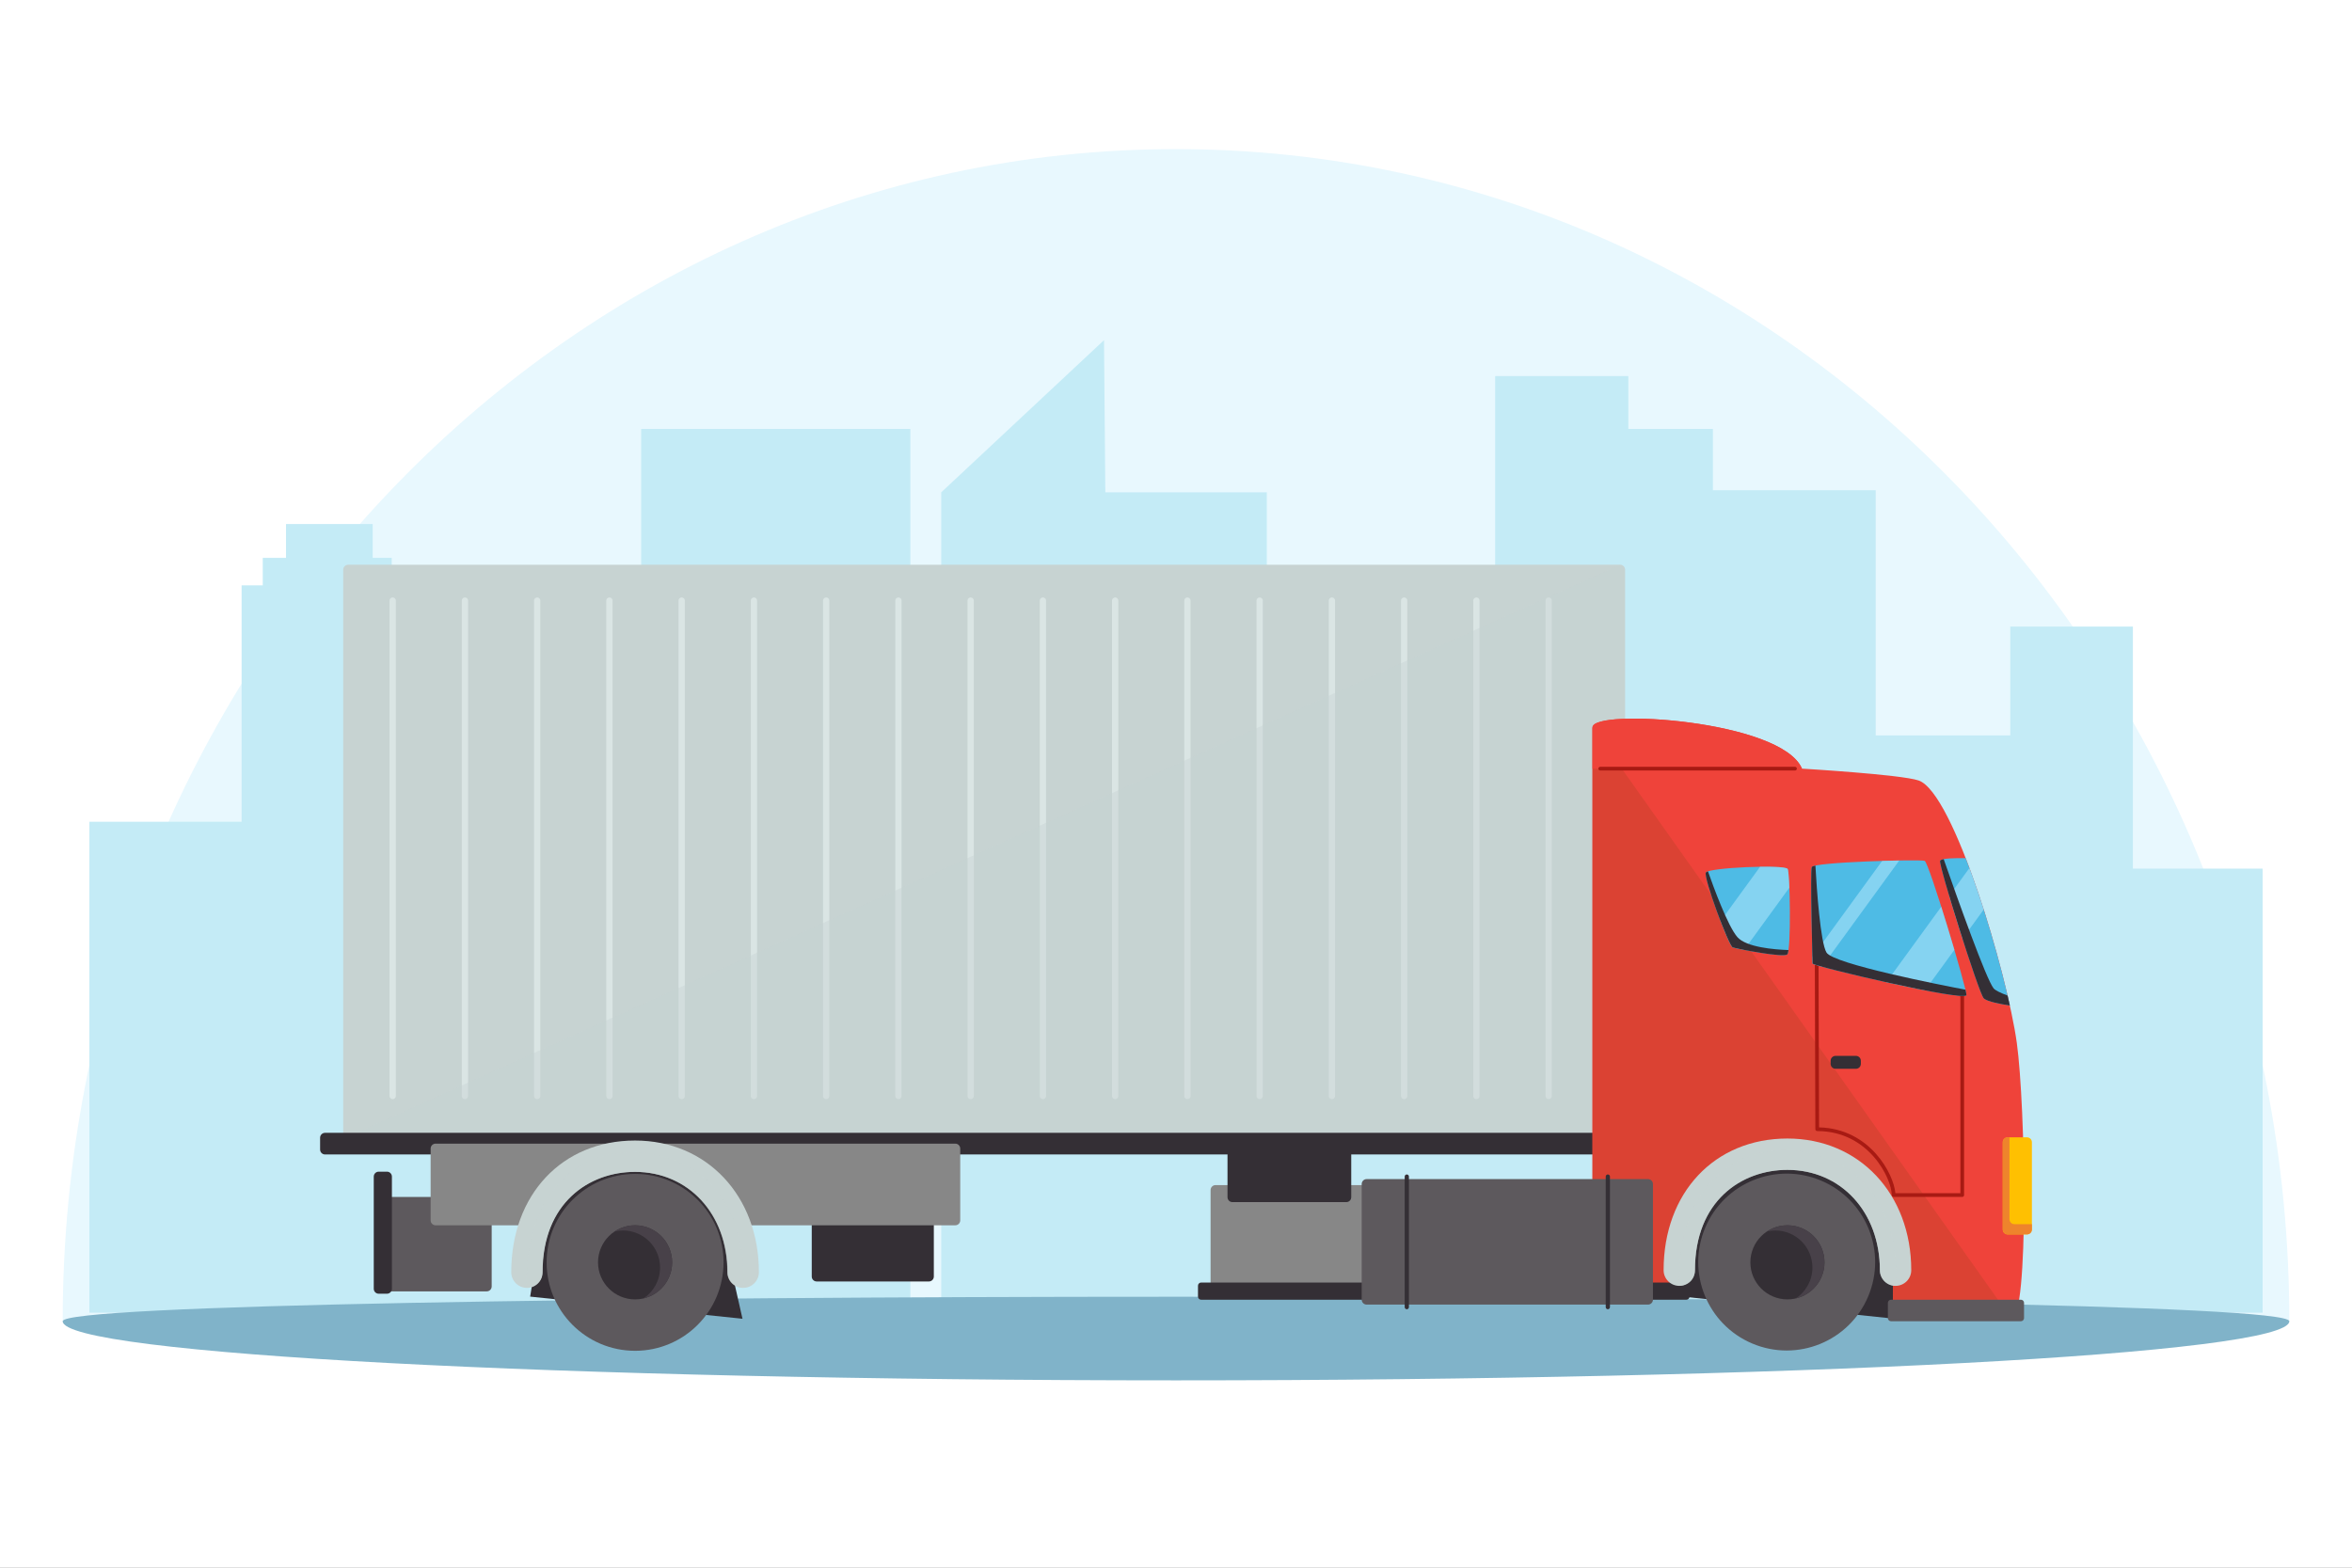 <?xml version="1.0" encoding="utf-8"?>
<!-- Generator: Adobe Illustrator 27.5.0, SVG Export Plug-In . SVG Version: 6.00 Build 0)  -->
<svg version="1.1" xmlns="http://www.w3.org/2000/svg" xmlns:xlink="http://www.w3.org/1999/xlink" x="0px" y="0px"
	 viewBox="0 0 750 500.001" style="enable-background:new 0 0 750 500.001;" xml:space="preserve">
<rect x="0" y="0" width="750" height="500.001" fill="#808080" stroke="none"/>
<g id="BACKGROUND">
	<g>
		<rect style="fill:#FFFFFF;" width="750" height="499.999"/>
		<path style="fill:#E8F8FE;" d="M19.991,421.396c0-206.466,158.942-373.84,355.009-373.84s355.009,167.374,355.009,373.84H19.991z"
			/>
		<g>
			<polygon style="fill:#C4EBF6;" points="204.464,181.971 156.262,181.971 156.262,238.602 130.98,238.602 130.98,186.69 
				124.912,186.69 124.912,177.926 118.845,177.926 118.845,167.138 91.203,167.138 91.203,177.926 83.788,177.926 83.788,186.69 
				77.046,186.69 77.046,262.089 28.506,262.089 28.506,418.675 77.046,418.675 95.249,418.675 112.777,418.675 130.98,418.675 
				156.262,418.675 199.746,418.675 204.464,418.675 213.229,418.675 290.285,418.675 290.285,136.801 204.464,136.801 			"/>
			<polygon style="fill:#C4EBF6;" points="680.135,277.03 680.135,199.837 641.033,199.837 641.033,234.555 598.119,234.555 
				598.119,156.352 546.208,156.352 546.208,136.801 519.241,136.801 519.241,119.947 476.768,119.947 476.768,181.971 
				445.755,181.971 445.755,199.837 420.813,199.837 420.813,181.971 403.957,181.971 403.957,157.027 352.461,157.027 
				352.046,108.486 300.135,157.027 300.135,418.675 374.294,418.675 403.957,418.675 414.744,418.675 420.813,418.675 
				515.196,418.675 527.331,418.675 540.141,418.675 546.208,418.675 589.355,418.675 598.119,418.675 641.033,418.675 
				643.963,418.675 669.582,418.675 680.135,418.675 721.493,418.675 721.493,277.03 			"/>
		</g>
		<path style="fill:#80B3C9;" d="M730.009,421.396c0,10.414-158.942,18.857-355.009,18.857S19.991,431.81,19.991,421.396
			C19.991,410.982,730.009,410.982,730.009,421.396z"/>
	</g>
</g>
<g id="OBJECTS">
	<g>
		<path style="fill:#878787;" d="M386.031,412.603c0,0.873,0.706,1.578,1.578,1.578h142.354c0.872,0,1.578-0.705,1.578-1.578V379.55
			c0-0.871-0.706-1.578-1.578-1.578H387.609c-0.872,0-1.578,0.707-1.578,1.578V412.603z"/>
		<g>
			<path style="fill:#C7D3D2;" d="M109.438,363.177c0,0.871,0.705,1.578,1.578,1.578H516.61c0.871,0,1.578-0.707,1.578-1.578
				v-181.47c0-0.872-0.707-1.578-1.578-1.578H111.017c-0.873,0-1.578,0.707-1.578,1.578V363.177z"/>
			<g>
				
					<line style="fill:none;stroke:#DAE5E4;stroke-width:2;stroke-linecap:round;stroke-linejoin:round;stroke-miterlimit:10;" x1="125.221" y1="191.556" x2="125.221" y2="349.556"/>
				
					<line style="fill:none;stroke:#DAE5E4;stroke-width:2;stroke-linecap:round;stroke-linejoin:round;stroke-miterlimit:10;" x1="148.259" y1="191.556" x2="148.259" y2="349.556"/>
				
					<line style="fill:none;stroke:#DAE5E4;stroke-width:2;stroke-linecap:round;stroke-linejoin:round;stroke-miterlimit:10;" x1="171.297" y1="191.556" x2="171.297" y2="349.556"/>
				
					<line style="fill:none;stroke:#DAE5E4;stroke-width:2;stroke-linecap:round;stroke-linejoin:round;stroke-miterlimit:10;" x1="194.335" y1="191.556" x2="194.335" y2="349.556"/>
				
					<line style="fill:none;stroke:#DAE5E4;stroke-width:2;stroke-linecap:round;stroke-linejoin:round;stroke-miterlimit:10;" x1="217.373" y1="191.556" x2="217.373" y2="349.556"/>
				
					<line style="fill:none;stroke:#DAE5E4;stroke-width:2;stroke-linecap:round;stroke-linejoin:round;stroke-miterlimit:10;" x1="240.411" y1="191.556" x2="240.411" y2="349.556"/>
				
					<line style="fill:none;stroke:#DAE5E4;stroke-width:2;stroke-linecap:round;stroke-linejoin:round;stroke-miterlimit:10;" x1="263.449" y1="191.556" x2="263.449" y2="349.556"/>
				
					<line style="fill:none;stroke:#DAE5E4;stroke-width:2;stroke-linecap:round;stroke-linejoin:round;stroke-miterlimit:10;" x1="286.487" y1="191.556" x2="286.487" y2="349.556"/>
				
					<line style="fill:none;stroke:#DAE5E4;stroke-width:2;stroke-linecap:round;stroke-linejoin:round;stroke-miterlimit:10;" x1="309.525" y1="191.556" x2="309.525" y2="349.556"/>
				
					<line style="fill:none;stroke:#DAE5E4;stroke-width:2;stroke-linecap:round;stroke-linejoin:round;stroke-miterlimit:10;" x1="332.564" y1="191.556" x2="332.564" y2="349.556"/>
				
					<line style="fill:none;stroke:#DAE5E4;stroke-width:2;stroke-linecap:round;stroke-linejoin:round;stroke-miterlimit:10;" x1="355.602" y1="191.556" x2="355.602" y2="349.556"/>
				
					<line style="fill:none;stroke:#DAE5E4;stroke-width:2;stroke-linecap:round;stroke-linejoin:round;stroke-miterlimit:10;" x1="378.64" y1="191.556" x2="378.64" y2="349.556"/>
				
					<line style="fill:none;stroke:#DAE5E4;stroke-width:2;stroke-linecap:round;stroke-linejoin:round;stroke-miterlimit:10;" x1="401.678" y1="191.556" x2="401.678" y2="349.556"/>
				
					<line style="fill:none;stroke:#DAE5E4;stroke-width:2;stroke-linecap:round;stroke-linejoin:round;stroke-miterlimit:10;" x1="424.716" y1="191.556" x2="424.716" y2="349.556"/>
				
					<line style="fill:none;stroke:#DAE5E4;stroke-width:2;stroke-linecap:round;stroke-linejoin:round;stroke-miterlimit:10;" x1="447.754" y1="191.556" x2="447.754" y2="349.556"/>
				
					<line style="fill:none;stroke:#DAE5E4;stroke-width:2;stroke-linecap:round;stroke-linejoin:round;stroke-miterlimit:10;" x1="470.792" y1="191.556" x2="470.792" y2="349.556"/>
				
					<line style="fill:none;stroke:#DAE5E4;stroke-width:2;stroke-linecap:round;stroke-linejoin:round;stroke-miterlimit:10;" x1="493.83" y1="191.556" x2="493.83" y2="349.556"/>
			</g>
			<path style="opacity:0.4;fill:#C7D3D2;" d="M109.438,363.177c0,0.871,0.705,1.578,1.578,1.578H516.61
				c0.871,0,1.578-0.707,1.578-1.578v-181.47c0-0.872-0.707-1.578-1.578-1.578L109.438,363.177z"/>
		</g>
		<path style="fill:#5D595D;" d="M119.434,410.292c0,0.873,0.706,1.58,1.578,1.58h34.196c0.873,0,1.578-0.707,1.578-1.58v-26.963
			c0-0.871-0.705-1.578-1.578-1.578h-34.196c-0.872,0-1.578,0.707-1.578,1.578V410.292z"/>
		<path style="fill:#342F35;" d="M119.184,411.042c0,0.873,0.706,1.58,1.578,1.58h2.631c0.872,0,1.578-0.707,1.578-1.58v-35.771
			c0-0.873-0.706-1.58-1.578-1.58h-2.631c-0.872,0-1.578,0.707-1.578,1.58V411.042z"/>
		<path style="fill:#342F35;" d="M258.849,407.136c0,0.873,0.706,1.578,1.578,1.578H296.2c0.873,0,1.578-0.705,1.578-1.578v-18.94
			c0-0.871-0.705-1.578-1.578-1.578h-35.773c-0.872,0-1.578,0.707-1.578,1.578V407.136z"/>
		<path style="fill:#342F35;" d="M102.072,366.628c0,0.873,0.706,1.578,1.578,1.578h417.065c0.871,0,1.578-0.705,1.578-1.578v-3.746
			c0-0.873-0.707-1.578-1.578-1.578H103.65c-0.872,0-1.578,0.705-1.578,1.578V366.628z"/>
		<polygon style="fill:#342F35;" points="536.512,413.546 604.223,420.603 626.306,346.216 518.188,346.216 		"/>
		<path style="fill:#EF433A;" d="M641.407,420.603c-8.937,0-38.101,0-38.101,0s6.116-54.565-32.927-54.565
			c-39.042,0-33.868,47.508-33.868,47.508h-28.693c0,0,0-157.109,0-181.567c0-6.114,60.21-2.35,66.795,13.172
			c0,0,31.521,1.864,37.16,3.763c11.304,3.807,28.313,61.764,31.348,83.719C645.887,352.647,647.053,420.603,641.407,420.603z"/>
		<path style="fill:#DB4233;" d="M641.407,420.603c-8.937,0-38.101,0-38.101,0s6.116-54.565-32.927-54.565
			c-39.042,0-33.868,47.508-33.868,47.508h-28.693c0,0,0-157.109,0-181.567L641.407,420.603z"/>
		<path style="fill:#EF433A;" d="M507.818,231.979c0-6.114,60.21-2.35,66.795,13.172h-66.795
			C507.818,239.32,507.818,234.775,507.818,231.979z"/>
		<g>
			<g>
				<path style="fill:#A81A13;" d="M603.232,381.159c0-5.268-7.29-20.416-23.764-20.416c-0.327,0-0.592-0.266-0.592-0.592
					l-0.172-55.74c0-0.186,0.087-0.359,0.233-0.471c0.148-0.113,0.341-0.146,0.518-0.1l46.417,12.924
					c0.256,0.07,0.433,0.305,0.433,0.57v63.824c0,0.326-0.265,0.592-0.592,0.592h-21.89
					C603.497,381.751,603.232,381.485,603.232,381.159z M625.122,317.784L579.89,305.19l0.172,54.377
					c16.31,0.396,23.832,14.932,24.328,21h20.732V317.784z"/>
			</g>
			<g>
				<path style="fill:#A81A13;" d="M510.272,245.743h62.117c0.326,0,0.592-0.265,0.592-0.592c0-0.327-0.266-0.592-0.592-0.592
					h-62.117c-0.326,0-0.592,0.265-0.592,0.592C509.681,245.478,509.946,245.743,510.272,245.743z"/>
			</g>
		</g>
		<g>
			<g>
				<path style="fill:#4EBBE5;" d="M613.722,274.554c1.341,0.361,13.326,40.408,13.326,42.781c0,2.373-49.06-9.232-49.06-10.023
					c0-0.791-0.805-29.19-0.247-30.772C578.297,274.958,611.77,274.026,613.722,274.554z"/>
				<path style="opacity:0.5;fill:#BDECFE;" d="M600.176,274.575l-22.238,30.576c0.03,1.248,0.05,2.037,0.05,2.16
					c0,0.119,1.116,0.484,3.003,1.008l24.639-33.875C603.943,274.472,602.099,274.517,600.176,274.575z"/>
				<path style="opacity:0.5;fill:#BDECFE;" d="M601.505,313.286c4.233,0.939,8.504,1.842,12.312,2.582l9.396-12.92
					c-1.303-4.434-2.783-9.311-4.186-13.754L601.505,313.286z"/>
				<path style="fill:#342F35;" d="M582.44,303.819c-1.953-3.178-3.117-20.184-3.546-27.744c-0.679,0.148-1.097,0.303-1.153,0.465
					c-0.558,1.582,0.247,29.98,0.247,30.772c0,0.791,49.06,12.396,49.06,10.023c0-0.23-0.113-0.818-0.318-1.684
					C618.972,314.175,584.679,307.466,582.44,303.819z"/>
			</g>
			<g>
				<path style="fill:#4EBBE5;" d="M570.022,277.099c0.781,0.772,1.198,26.258-0.12,27.313c-1.319,1.055-15.296-1.648-17.347-2.23
					c-1.268-0.361-9.391-22.297-8.6-23.879C544.747,276.72,568.591,275.681,570.022,277.099z"/>
				<path style="opacity:0.5;fill:#BDECFE;" d="M570.022,277.099c-0.541-0.537-4.282-0.721-8.769-0.658l-12.613,17.342
					c1.732,4.496,3.397,8.252,3.916,8.398c0.534,0.152,1.88,0.447,3.596,0.783l14.437-19.85
					C570.456,279.776,570.256,277.329,570.022,277.099z"/>
				<path style="fill:#342F35;" d="M554.032,298.9c-3.062-3.48-7.629-15.955-9.395-20.986c-0.37,0.125-0.614,0.254-0.682,0.389
					c-0.791,1.582,7.331,23.518,8.6,23.879c2.051,0.582,16.027,3.285,17.347,2.23c0.161-0.129,0.297-0.629,0.408-1.4
					C565.8,302.854,556.877,302.136,554.032,298.9z"/>
			</g>
			<g>
				<path style="fill:#4EBBE5;" d="M618.657,274.554c0.34-0.854,4.939-0.91,8.158-0.844c5.734,14.742,11.023,33.141,14.074,46.979
					c-2.664-0.391-7.216-1.197-8.318-2.299C630.989,316.808,618.13,275.872,618.657,274.554z"/>
				<path style="opacity:0.5;fill:#BDECFE;" d="M628.007,276.847l-6.456,8.877c1.239,4.164,2.741,9.014,4.237,13.684l6.775-9.316
					C631.114,285.556,629.583,281.083,628.007,276.847z"/>
				<path style="fill:#342F35;" d="M635.696,315.202c-2.389-3.039-11.302-28.037-15.896-41.186
					c-0.623,0.129-1.049,0.301-1.143,0.537c-0.527,1.318,12.332,42.254,13.914,43.836c1.103,1.102,5.654,1.908,8.318,2.299
					c-0.227-1.027-0.47-2.09-0.721-3.164C637.826,316.646,636.203,315.847,635.696,315.202z"/>
			</g>
		</g>
		<path style="fill:#342F35;" d="M583.746,339.306c0,0.873,0.706,1.578,1.578,1.578h6.479c0.871,0,1.578-0.705,1.578-1.578v-0.973
			c0-0.873-0.707-1.578-1.578-1.578h-6.479c-0.872,0-1.578,0.705-1.578,1.578V339.306z"/>
		<g>
			<path style="fill:#FFC001;" d="M638.636,392.13c0,0.873,0.706,1.578,1.578,1.578h6.135c0.871,0,1.578-0.705,1.578-1.578v-27.814
				c0-0.873-0.707-1.578-1.578-1.578h-6.135c-0.872,0-1.578,0.705-1.578,1.578V392.13z"/>
			<path style="fill:#EE842C;" d="M640.214,362.737h0.563v26.123c0,0.871,0.706,1.578,1.578,1.578h5.572v1.691
				c0,0.873-0.707,1.578-1.578,1.578h-6.135c-0.872,0-1.578-0.705-1.578-1.578v-27.814
				C638.636,363.442,639.342,362.737,640.214,362.737z"/>
		</g>
		<path style="fill:#342F35;" d="M391.425,381.829c0,0.873,0.705,1.58,1.578,1.58h36.299c0.872,0,1.578-0.707,1.578-1.58v-15.496
			c0-0.871-0.706-1.578-1.578-1.578h-36.299c-0.873,0-1.578,0.707-1.578,1.578V381.829z"/>
		<path style="fill:#878787;" d="M137.321,389.22c0,0.873,0.706,1.578,1.578,1.578h165.72c0.872,0,1.578-0.705,1.578-1.578v-22.887
			c0-0.871-0.706-1.578-1.578-1.578H138.9c-0.872,0-1.578,0.707-1.578,1.578V389.22z"/>
		<polygon style="fill:#342F35;" points="236.764,420.603 169.054,413.546 174.305,381.37 203.755,368.206 226.665,376.064 		"/>
		<g>
			<g>
				<path style="fill:#C7D3D2;" d="M236.998,410.753c-2.762,0-5-2.238-5-5c0-18.537-12.4-31.992-29.484-31.992
					c-14.676,0-29.484,9.893-29.484,31.992c0,2.762-2.239,5-5,5c-2.762,0-5-2.238-5-5c0-24.725,16.236-41.992,39.484-41.992
					c22.879,0,39.484,17.66,39.484,41.992C241.998,408.515,239.759,410.753,236.998,410.753z"/>
			</g>
			<g style="opacity:0.6;">
				<path style="fill:#C7D3D2;" d="M167.947,410.753c2.062,0,4.939-1.383,5-5c0-22.1,14.809-31.992,29.485-31.992
					c17.084,0,29.483,13.455,29.483,31.992c0,2.762,2.239,5,5,5c0,0,3.037-25.254-15.893-37.643
					C202.094,360.724,167.099,366.759,167.947,410.753z"/>
			</g>
		</g>
		<g>
			<path style="fill:#5D595D;" d="M174.305,402.616c0,15.578,12.629,28.209,28.209,28.209c15.579,0,28.208-12.631,28.208-28.209
				c0-15.58-12.629-28.209-28.208-28.209C186.934,374.407,174.305,387.036,174.305,402.616z"/>
			<g>
				<path style="fill:#342F35;" d="M190.696,402.616c0,6.525,5.291,11.816,11.817,11.816c6.525,0,11.816-5.291,11.816-11.816
					c0-6.525-5.291-11.818-11.816-11.818C195.987,390.798,190.696,396.091,190.696,402.616z"/>
				<path style="fill:#484149;" d="M202.514,390.798c-2.416,0-4.661,0.728-6.533,1.975c0.863-0.201,1.759-0.318,2.683-0.318
					c6.525,0,11.816,5.293,11.816,11.818c0,4.109-2.1,7.727-5.283,9.844c5.231-1.217,9.134-5.898,9.134-11.5
					C214.33,396.091,209.039,390.798,202.514,390.798z"/>
			</g>
		</g>
		<path style="fill:#342F35;" d="M538.759,413.532c0,0.553-0.447,1-1,1h-154.75c-0.553,0-1-0.447-1-1v-3.477c0-0.553,0.447-1,1-1
			h154.75c0.553,0,1,0.447,1,1V413.532z"/>
		<path style="fill:#5D595D;" d="M645.422,420.396c0,0.553-0.448,1-1,1h-41.417c-0.553,0-1-0.447-1-1v-4.863c0-0.553,0.447-1,1-1
			h41.417c0.552,0,1,0.447,1,1V420.396z"/>
		<g>
			<g>
				<path style="fill:#C7D3D2;" d="M604.456,410.114c-2.761,0-5-2.238-5-5c0-18.537-12.399-31.992-29.483-31.992
					c-14.677,0-29.485,9.893-29.485,31.992c0,2.762-2.238,5-5,5c-2.761,0-5-2.238-5-5c0-24.725,16.237-41.992,39.485-41.992
					c22.878,0,39.483,17.66,39.483,41.992C609.456,407.876,607.218,410.114,604.456,410.114z"/>
			</g>
			<g style="opacity:0.6;">
				<path style="fill:#C7D3D2;" d="M535.487,410.114c2.061,0,4.938-1.383,5-5c0-22.1,14.808-31.992,29.485-31.992
					c17.084,0,29.483,13.455,29.483,31.992c0,2.762,2.239,5,5,5c0,0,3.037-25.254-15.893-37.643
					C569.634,360.085,534.639,366.12,535.487,410.114z"/>
			</g>
		</g>
		<g>
			
				<ellipse transform="matrix(0.389 -0.921 0.921 0.389 -22.793 770.852)" style="fill:#5D595D;" cx="569.972" cy="402.616" rx="28.209" ry="28.209"/>
			<g>
				<path style="fill:#342F35;" d="M558.154,402.616c0,6.525,5.29,11.816,11.817,11.816c6.526,0,11.816-5.291,11.816-11.816
					c0-6.525-5.29-11.818-11.816-11.818C563.444,390.798,558.154,396.091,558.154,402.616z"/>
				<path style="fill:#484149;" d="M581.788,402.616c0-6.525-5.29-11.818-11.816-11.818c-2.417,0-4.662,0.728-6.534,1.975
					c0.863-0.201,1.759-0.318,2.684-0.318c6.526,0,11.816,5.293,11.816,11.818c0,4.109-2.1,7.727-5.283,9.844
					C577.886,412.9,581.788,408.218,581.788,402.616z"/>
			</g>
		</g>
		<path style="fill:#5D595D;" d="M434.214,414.511c0,0.873,0.706,1.578,1.578,1.578h89.719c0.871,0,1.578-0.705,1.578-1.578v-36.869
			c0-0.871-0.707-1.578-1.578-1.578h-89.719c-0.872,0-1.578,0.707-1.578,1.578V414.511z"/>
		<g>
			<path style="fill:#342F35;" d="M513.376,416.9c0,0.371-0.301,0.674-0.672,0.674l0,0c-0.373,0-0.674-0.303-0.674-0.674v-41.645
				c0-0.371,0.301-0.674,0.674-0.674l0,0c0.371,0,0.672,0.303,0.672,0.674V416.9z"/>
			<path style="fill:#342F35;" d="M449.272,416.9c0,0.371-0.301,0.674-0.673,0.674l0,0c-0.372,0-0.673-0.303-0.673-0.674v-41.645
				c0-0.371,0.301-0.674,0.673-0.674l0,0c0.372,0,0.673,0.303,0.673,0.674V416.9z"/>
		</g>
	</g>
</g>
</svg>
